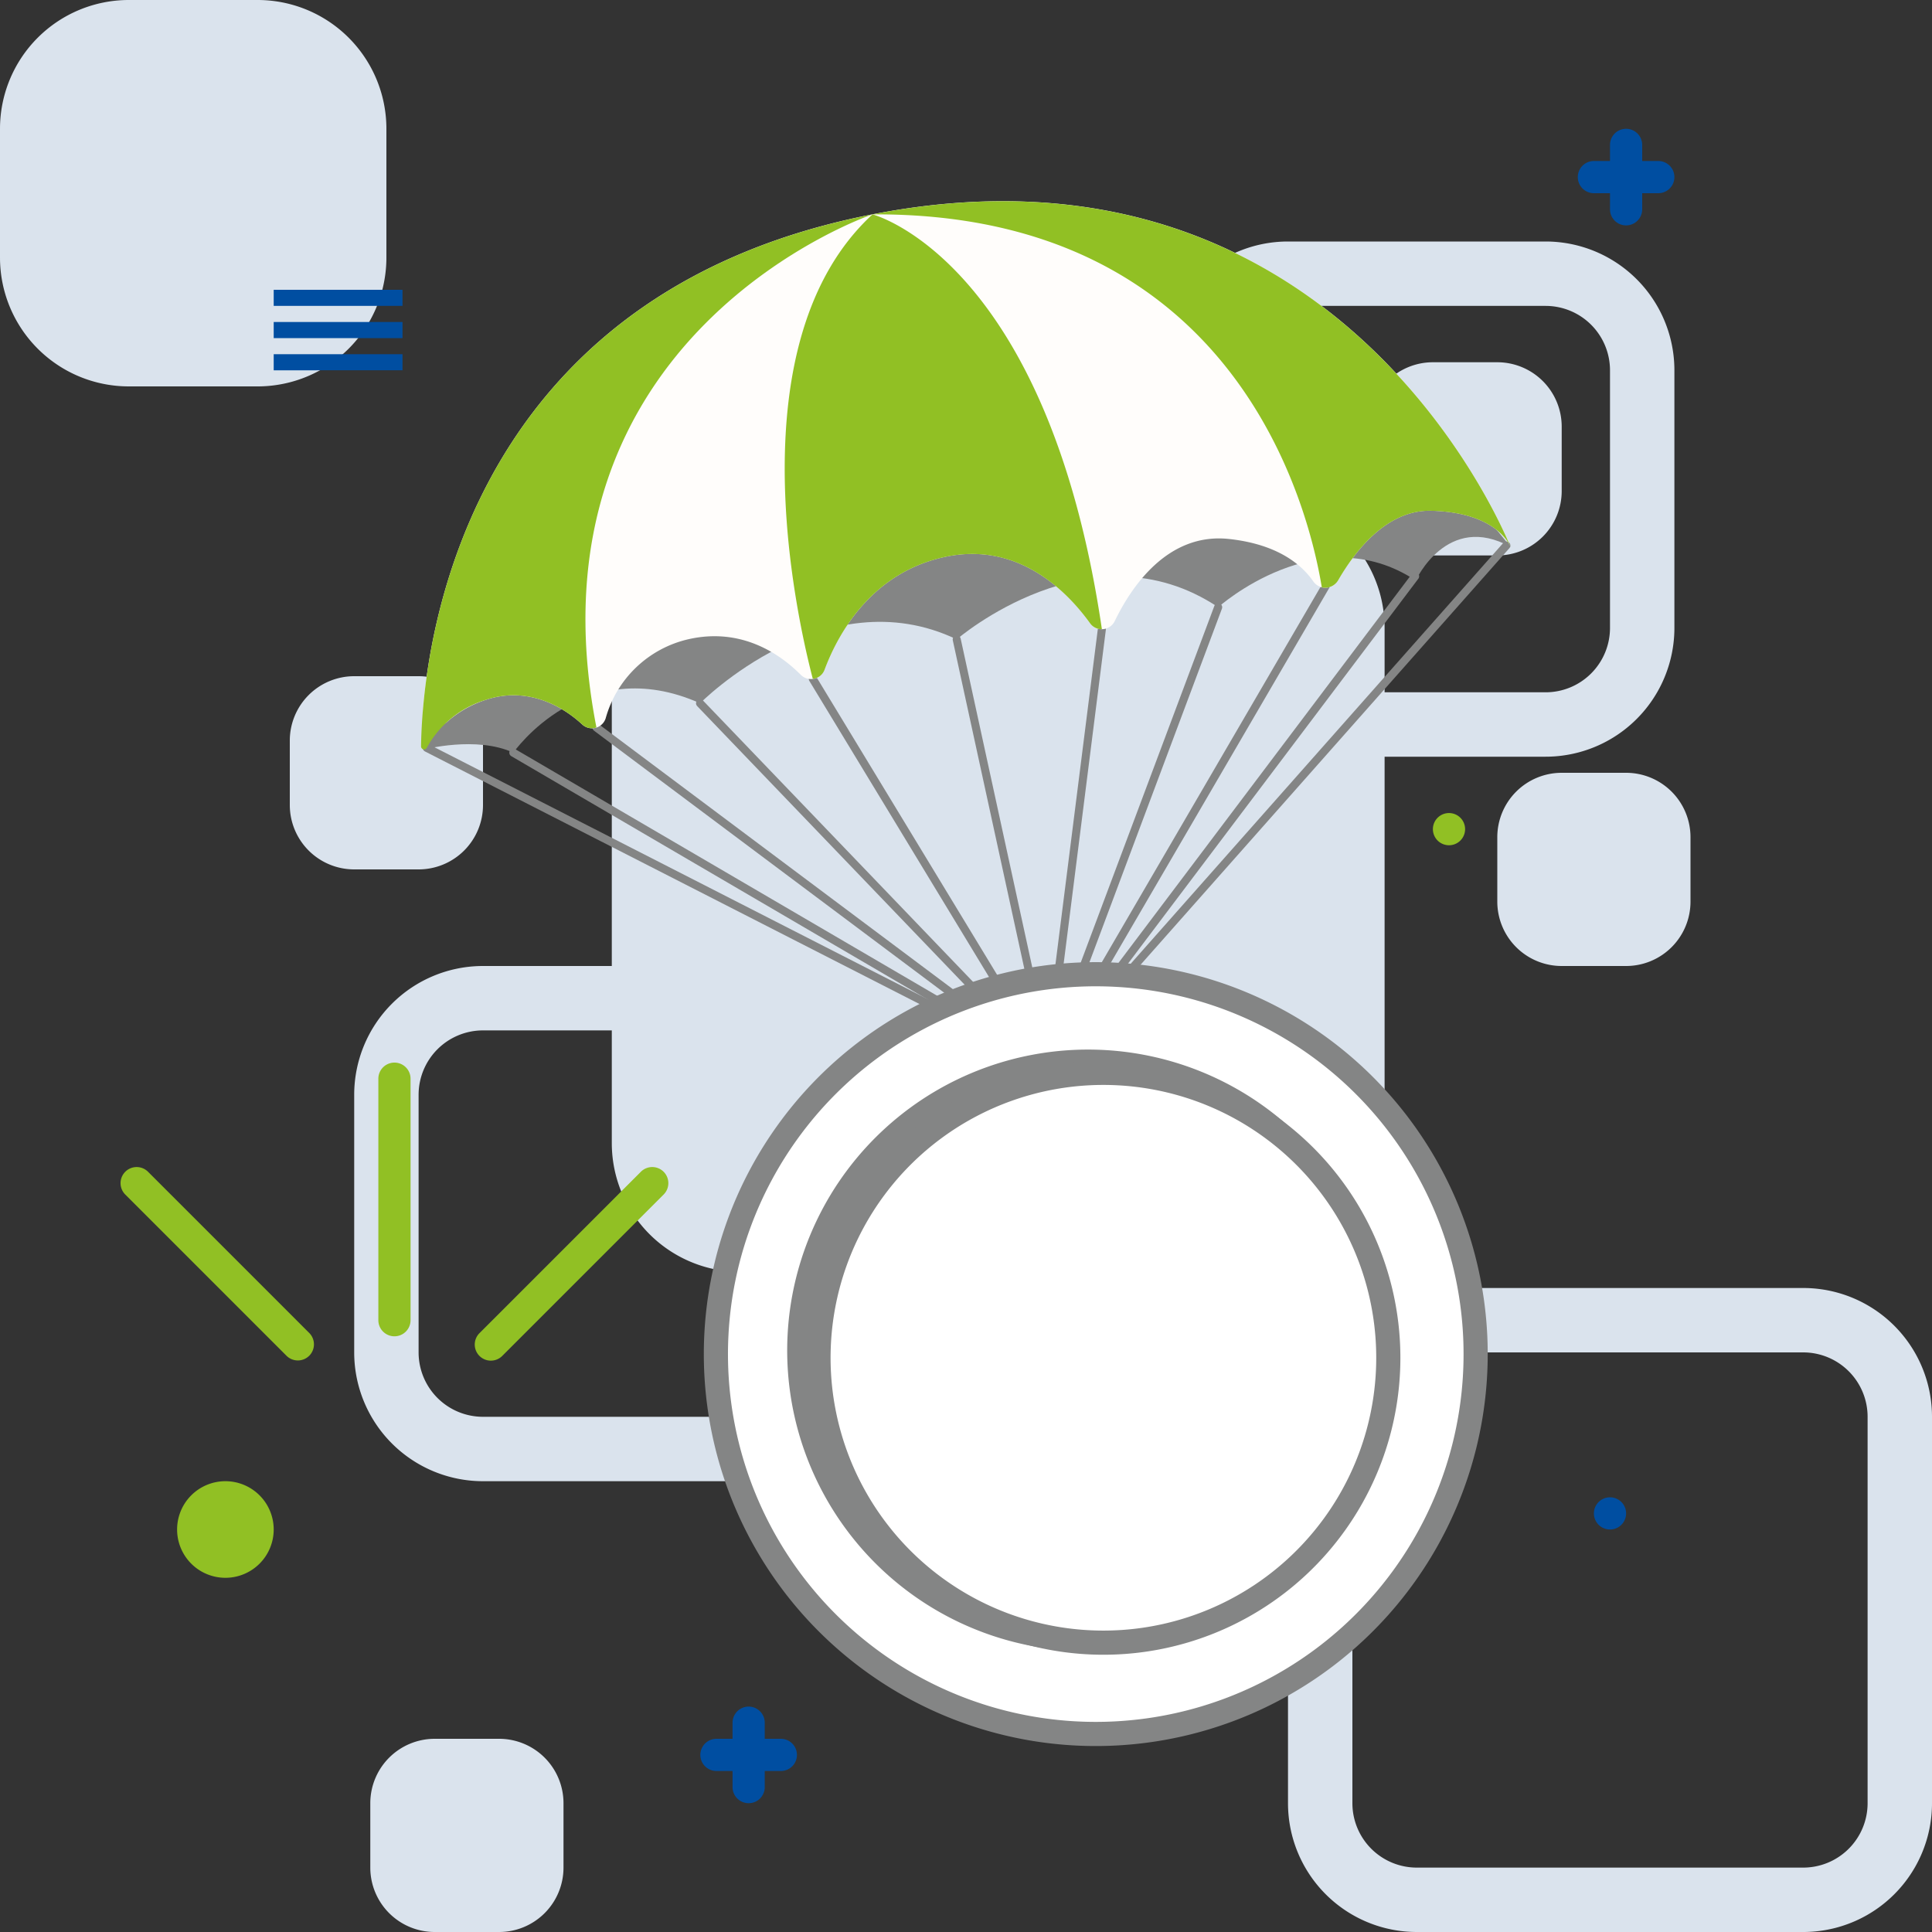 <svg id="icon-419_-v2" data-name="icon-419 -v2" xmlns="http://www.w3.org/2000/svg" width="240" height="240" viewBox="0 0 240 240">
  <rect x="0" y="0" width="240" height="240" fill="#333333" stroke="none"/>
  <defs>
    <style>
      .cls-1 {
        fill: #dae3ed;
      }

      .cls-1, .cls-2, .cls-3, .cls-4, .cls-5, .cls-6, .cls-7, .cls-8, .cls-9 {
        fill-rule: evenodd;
      }

      .cls-2 {
        fill: none;
        stroke-linecap: round;
      }

      .cls-2, .cls-5, .cls-6 {
        stroke: #848585;
      }

      .cls-2, .cls-6 {
        stroke-width: 1px;
      }

      .cls-3 {
        fill: #848585;
      }

      .cls-4 {
        fill: #fffdfb;
      }

      .cls-5 {
        fill: #fff;
        stroke-width: 3px;
      }

      .cls-6 {
        fill: #ff735d;
      }

      .cls-7 {
        fill: #f01;
      }

      .cls-8 {
        fill: #91c024;
      }

      .cls-9 {
        fill: #004ea1;
      }
    </style>
  </defs>
  <g id="icon-bg-abstract">
    <path id="icon-bg-abstract-2" data-name="icon-bg-abstract" class="cls-1" d="M224,240H176a16,16,0,0,1-16-16V176a16,16,0,0,1,16-16h48a16,16,0,0,1,16,16v48A16,16,0,0,1,224,240Zm8-64a8,8,0,0,0-8-8H176a8,8,0,0,0-8,8v48a8,8,0,0,0,8,8h48a8,8,0,0,0,8-8V176ZM194,96h8a8,8,0,0,1,8,8v8a8,8,0,0,1-8,8h-8a8,8,0,0,1-8-8v-8A8,8,0,0,1,194,96ZM60,100a8,8,0,0,1-8,8H44a8,8,0,0,1-8-8V92a8,8,0,0,1,8-8h8a8,8,0,0,1,8,8v8Zm2,116a8,8,0,0,1,8,8v8a8,8,0,0,1-8,8H54a8,8,0,0,1-8-8v-8a8,8,0,0,1,8-8h8Zm94-58H92a16,16,0,0,1-16-16V78A16,16,0,0,1,92,62h64a16,16,0,0,1,16,16v64A16,16,0,0,1,156,158ZM32,48H16A16,16,0,0,1,0,32V16A16,16,0,0,1,16,0H32A16,16,0,0,1,48,16V32A16,16,0,0,1,32,48Zm146-3h8a8,8,0,0,1,8,8v8a8,8,0,0,1-8,8h-8a8,8,0,0,1-8-8V53A8,8,0,0,1,178,45Z"/>
    <path id="icon-bg-abstract_copy_2" data-name="icon-bg-abstract copy 2" class="cls-1" d="M92,120a16,16,0,0,1,16,16v32a16,16,0,0,1-16,16H60a16,16,0,0,1-16-16V136a16,16,0,0,1,16-16H92ZM52,136v32a8,8,0,0,0,8,8H92a8,8,0,0,0,8-8V136a8,8,0,0,0-8-8H60A8,8,0,0,0,52,136Z"/>
    <path id="icon-bg-abstract_copy" data-name="icon-bg-abstract copy" class="cls-1" d="M160,94a16,16,0,0,1-16-16V46a16,16,0,0,1,16-16h32a16,16,0,0,1,16,16V78a16,16,0,0,1-16,16H160Zm40-16V46a8,8,0,0,0-8-8H160a8,8,0,0,0-8,8V78a8,8,0,0,0,8,8h32A8,8,0,0,0,200,78Z"/>
  </g>
  <g id="parachutes">
    <g id="_Group_" data-name="&lt;Group&gt;">
      <path id="_Path_" data-name="&lt;Path&gt;" class="cls-2" d="M53.014,92.9l77.028,39.343,57.085-64.481"/>
      <path id="_Path_2" data-name="&lt;Path&gt;" class="cls-2" d="M63.766,93.5l66.276,38.74,45.752-60.656"/>
      <path id="_Path_3" data-name="&lt;Path&gt;" class="cls-2" d="M74.092,90.37l55.951,41.869,34.772-59.668"/>
      <path id="_Path_4" data-name="&lt;Path&gt;" class="cls-2" d="M86.963,87.363l43.079,44.876,21.283-56.807"/>
      <path id="_Path_5" data-name="&lt;Path&gt;" class="cls-2" d="M118.846,79.427l10.79,49.539"/>
      <path id="_Path_6" data-name="&lt;Path&gt;" class="cls-2" d="M100.969,84.329l29.073,47.91,6.836-54.083"/>
      <path id="_Path_7" data-name="&lt;Path&gt;" class="cls-3" d="M52.638,93.112s6.549-1.734,11.129.388c0,0,8.751-12.6,23.2-6.136,0,0,15.551-15.765,31.883-7.936,0,0,16.731-14.5,32.479-3.995,0,0,12.55-11.266,24.542-3.32,0,0,3.893-8.546,11.774-4.175l-15.4-19.078L70.724,66.175S53.716,79.819,52.638,93.112Z"/>
      <path id="_Path_8" data-name="&lt;Path&gt;" class="cls-4" d="M52.533,88.21a1.8,1.8,0,0,0,2.993,1.482,13.512,13.512,0,0,1,4.768-2.736c4.97-1.684,9.326.532,12.045,3.051a1.785,1.785,0,0,0,2.9-.776,13.892,13.892,0,0,1,10.26-9.82C92.13,77.895,96.918,81.27,99.447,83.8a1.8,1.8,0,0,0,2.98-.6c1.623-4.348,5.727-12.011,14.9-14.01s15.278,4.324,18.089,8.233a1.792,1.792,0,0,0,3.062-.272c2.03-4.2,6.553-11.034,14.216-10.195,6.03,0.661,9.013,3.177,10.476,5.308a1.827,1.827,0,0,0,3.074-.2c2.085-3.614,6.039-8.769,11.566-8.62,8.487,0.228,9.886,4.619,9.886,4.619s-20.446-52.924-79.312-41.44C61.716,35.735,53.807,73.112,52.533,88.21Z"/>
      <g id="_Group_2" data-name="&lt;Group&gt;">
        <g id="_Group_3" data-name="&lt;Group&gt;">
          <g id="_Group_4" data-name="&lt;Group&gt;">
            <g id="_Group_5" data-name="&lt;Group&gt;">
              <g id="_Group_6" data-name="&lt;Group&gt;">
                <path id="_Path_9" data-name="&lt;Path&gt;" class="cls-5" d="M180.6,152.451a47.189,47.189,0,1,1-60.239-28.72A47.19,47.19,0,0,1,180.6,152.451Z"/>
              </g>
            </g>
          </g>
        </g>
        <g id="_Group_7" data-name="&lt;Group&gt;">
          <g id="_Group_8" data-name="&lt;Group&gt;">
            <g id="_Group_9" data-name="&lt;Group&gt;">
              <g id="_Group_10" data-name="&lt;Group&gt;">
                <path id="_Path_10" data-name="&lt;Path&gt;" class="cls-5" d="M168.975,155.775a35.873,35.873,0,1,1-45.794-21.833A35.873,35.873,0,0,1,168.975,155.775Z"/>
              </g>
            </g>
          </g>
        </g>
        <g id="_Group_11" data-name="&lt;Group&gt;">
          <g id="_Group_12" data-name="&lt;Group&gt;">
            <g id="_Group_13" data-name="&lt;Group&gt;">
              <g id="_Group_14" data-name="&lt;Group&gt;">
                <path id="_Path_11" data-name="&lt;Path&gt;" class="cls-6" d="M170.429,156.846a35.392,35.392,0,1,1-45.179-21.54A35.391,35.391,0,0,1,170.429,156.846Z"/>
              </g>
            </g>
          </g>
        </g>
        <g id="_Group_15" data-name="&lt;Group&gt;">
          <g id="_Group_16" data-name="&lt;Group&gt;">
            <g id="_Group_17" data-name="&lt;Group&gt;">
              <g id="_Group_18" data-name="&lt;Group&gt;">
                <path id="_Path_12" data-name="&lt;Path&gt;" class="cls-5" d="M170.429,156.846a35.392,35.392,0,1,1-45.179-21.54A35.391,35.391,0,0,1,170.429,156.846Z"/>
              </g>
            </g>
          </g>
        </g>
      </g>
      <g id="_Group_19" data-name="&lt;Group&gt;">
        <path id="_Path_13" data-name="&lt;Path&gt;" class="cls-7" d="M187.641,67.937c0.035,0.086.054,0.134,0.054,0.134S187.675,68.017,187.641,67.937Z"/>
        <path id="_Path_14" data-name="&lt;Path&gt;" class="cls-8" d="M164.2,72.966a1.879,1.879,0,0,0,2.04-.894c2.085-3.614,6.039-8.769,11.566-8.62,7.634,0.2,9.528,3.768,9.832,4.485-1.162-2.876-22.094-52.458-79.257-41.306C153.458,26.363,162.556,62.943,164.2,72.966Z"/>
      </g>
      <path id="_Path_15" data-name="&lt;Path&gt;" class="cls-8" d="M108.384,26.631C55.92,36.866,52.441,82.83,52.305,92.707a0.377,0.377,0,0,0,.709.189,12.494,12.494,0,0,1,7.28-5.939c4.97-1.684,9.326.532,12.045,3.051a1.74,1.74,0,0,0,1.753.362C64.523,41.453,108.384,26.631,108.384,26.631Z"/>
      <path id="_Path_16" data-name="&lt;Path&gt;" class="cls-8" d="M100.969,84.329a1.735,1.735,0,0,0,1.458-1.122c1.623-4.348,5.727-12.011,14.9-14.01s15.278,4.324,18.089,8.233a1.749,1.749,0,0,0,1.463.727c-6.762-45.978-28.494-51.525-28.494-51.525C91.379,42.3,98.783,75.935,100.969,84.329Z"/>
    </g>
  </g>
  <g id="sparkles">
    <path id="green" class="cls-8" d="M82.414,148.414h0l-20,20h0a2,2,0,1,1-2.828-2.828h0l20-20h0A2,2,0,1,1,82.414,148.414ZM49,166a2,2,0,0,1-2-2V134a2,2,0,0,1,4,0v30A2,2,0,0,1,49,166Zm-12,3a1.994,1.994,0,0,1-1.414-.586h0l-20-20h0a2,2,0,1,1,2.828-2.828h0l20,20h0A2,2,0,0,1,37,169Zm-9,15a6,6,0,1,1-6,6A6,6,0,0,1,28,184Zm152-83a2,2,0,1,1-2,2A2,2,0,0,1,180,101Z"/>
    <path id="blue" class="cls-9" d="M206,24h-2v2a2,2,0,0,1-4,0V24h-2a2,2,0,0,1,0-4h2V18a2,2,0,1,1,4,0v2h2A2,2,0,0,1,206,24ZM97,220H95v2a2,2,0,0,1-4,0v-2H89a2,2,0,1,1,0-4h2v-2a2,2,0,0,1,4,0v2h2A2,2,0,0,1,97,220ZM34,46V44H50v2H34Zm0-6H50v2H34V40Zm0-4H50v2H34V36ZM200,186a2,2,0,1,1-2,2A2,2,0,0,1,200,186Z"/>
  </g>
</svg>
